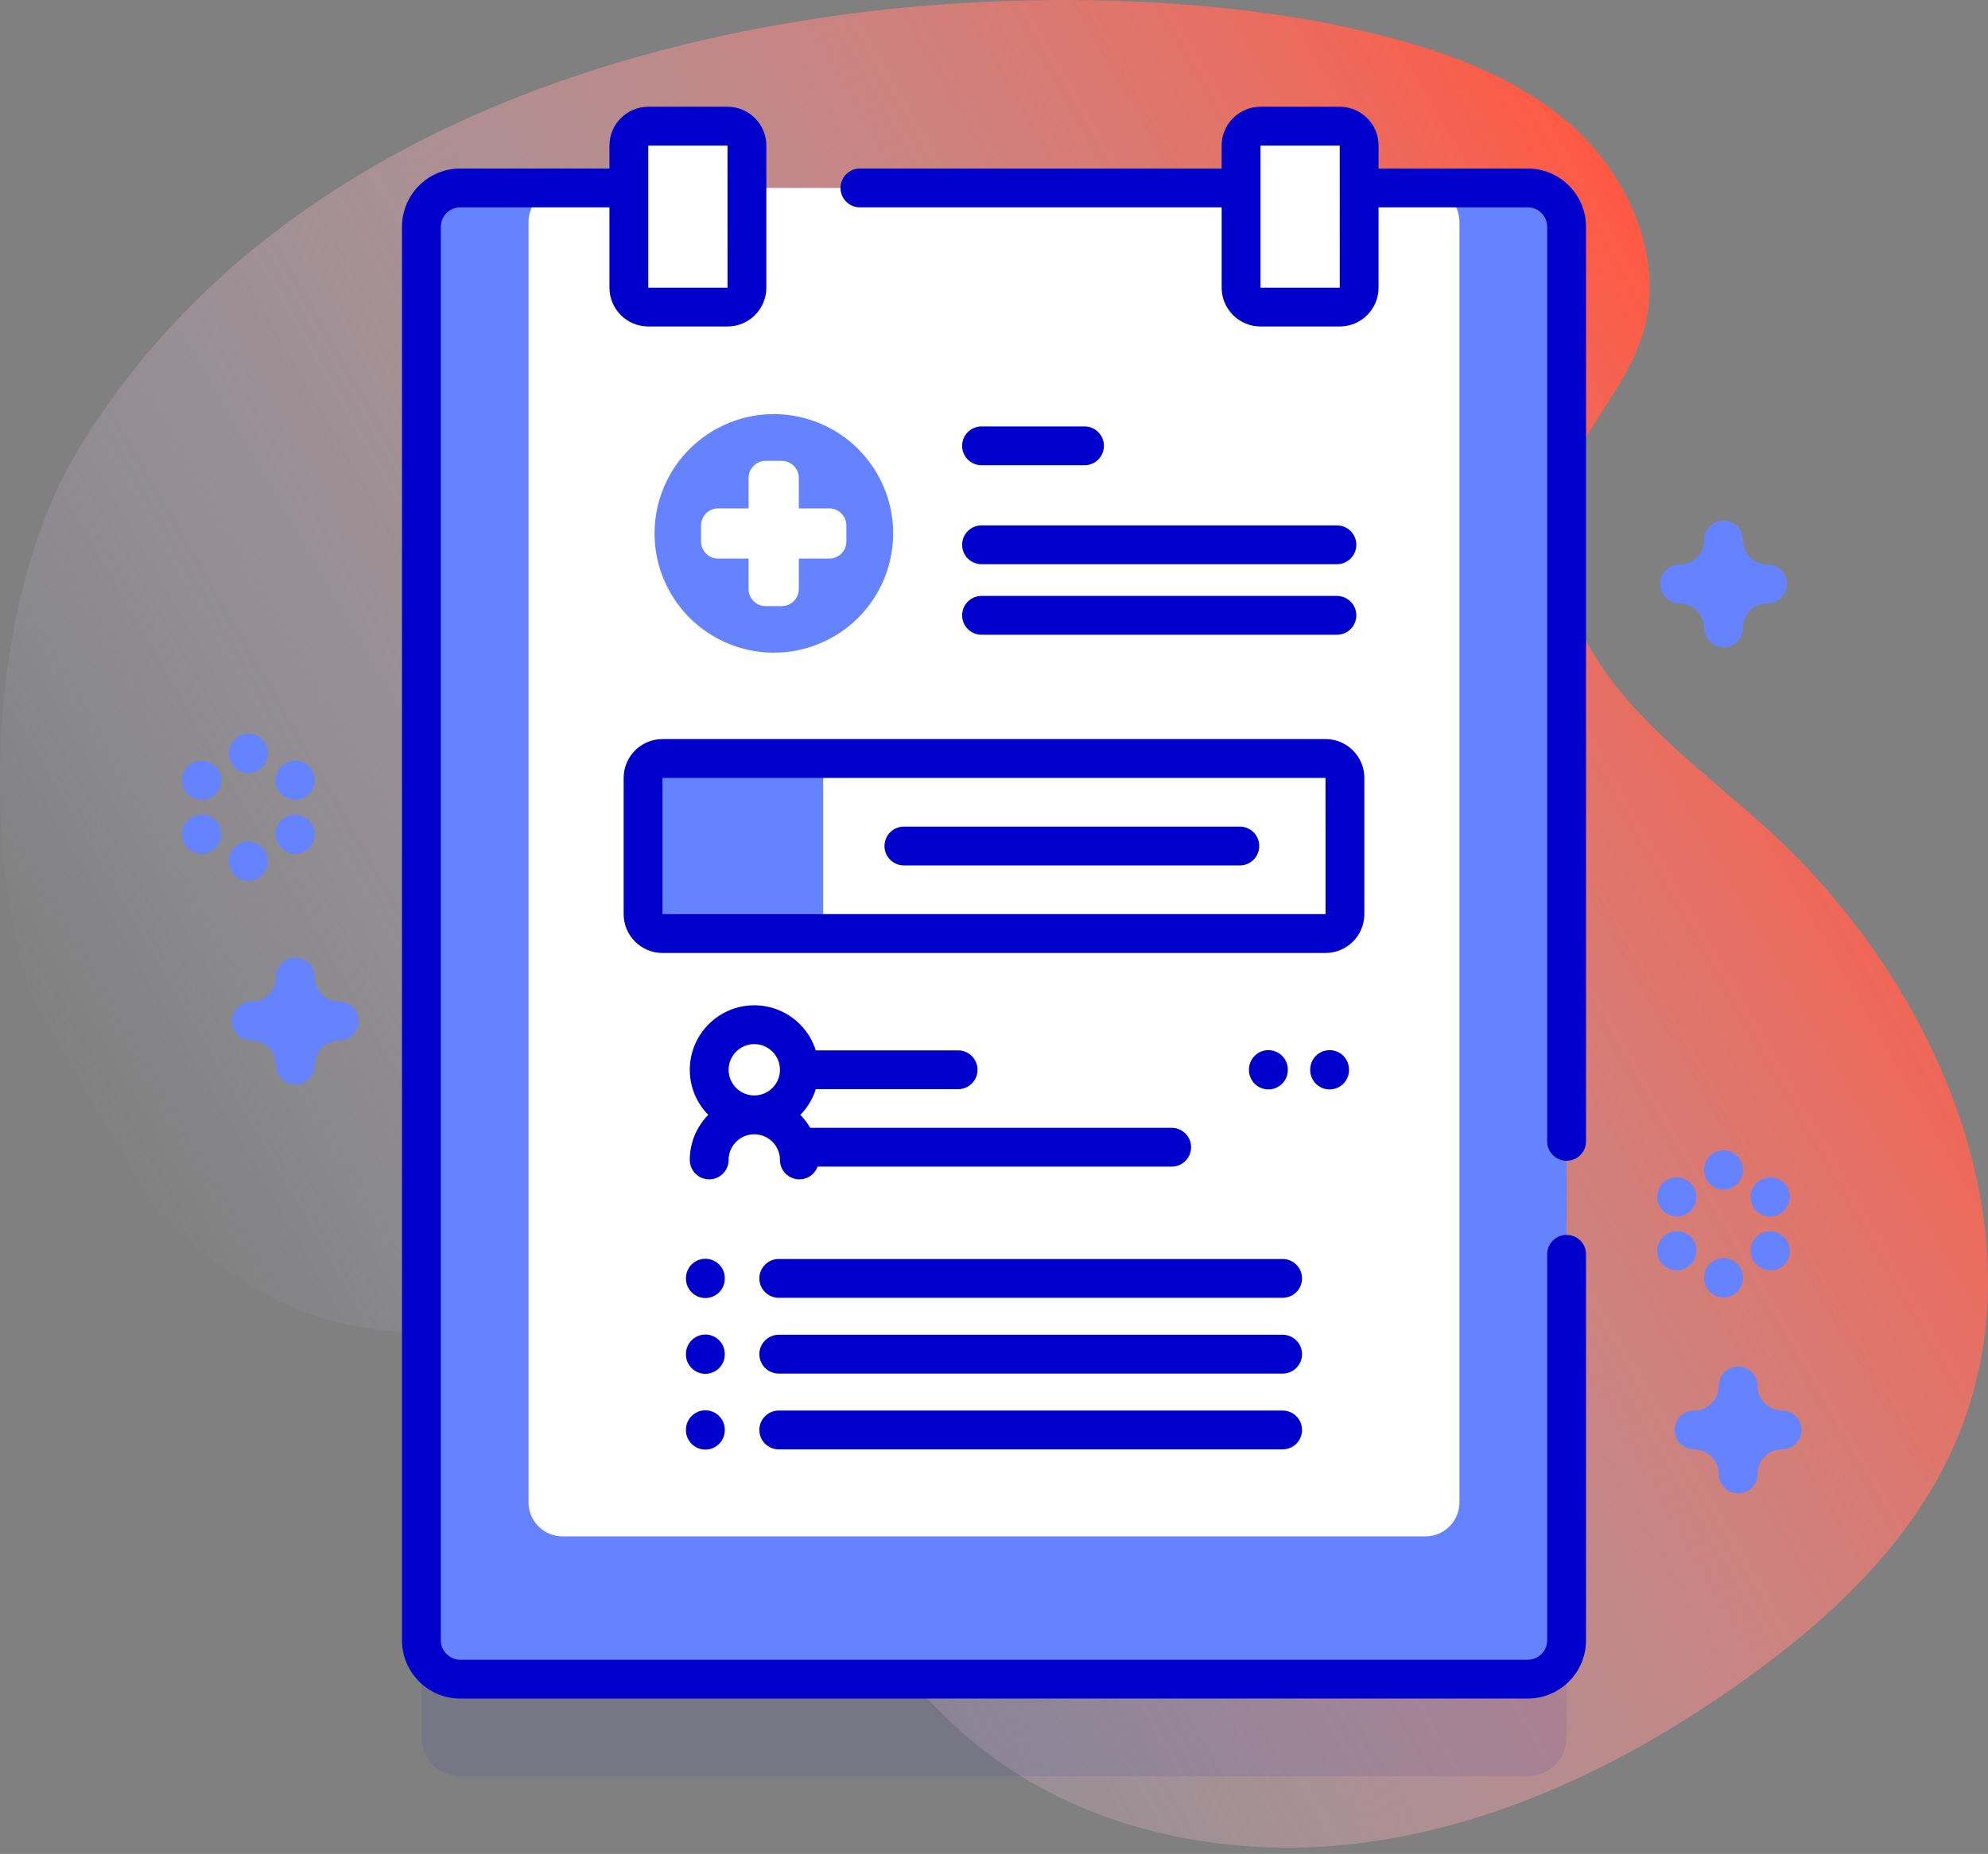 <svg width="119" height="111" viewBox="0 0 119 111" fill="none" xmlns="http://www.w3.org/2000/svg">
<rect x="0" y="0" width="119" height="111" fill="#808080" stroke="none"/>
<path d="M4.727 26.843C-0.844 36 -1.431 51.855 2.65 61.766C6.223 70.447 13.333 78.596 22.666 79.616C26.098 79.992 29.605 79.378 33.002 79.997C44.683 82.124 49.028 96.52 58.106 104.172C64.424 109.498 73.19 111.382 81.388 110.356C89.587 109.33 97.263 105.624 104.021 100.868C109.357 97.113 114.349 92.496 116.982 86.526C122.5 74.013 116.008 58.984 105.921 49.748C102.78 46.871 99.278 44.334 96.653 40.979C94.029 37.624 92.358 33.148 93.609 29.076C94.607 25.827 97.293 23.309 98.31 20.067C99.695 15.654 97.605 10.704 94.173 7.605C90.74 4.506 86.199 2.947 81.7 1.878C62.849 -2.603 21.543 -0.8 4.727 26.843V26.843Z" fill="url(#paint0_linear)"/>
<path opacity="0.1" d="M91.451 106.345H27.549C26.265 106.345 25.225 105.304 25.225 104.02V19.387C25.225 18.104 26.265 17.063 27.549 17.063H91.451C92.734 17.063 93.775 18.104 93.775 19.387V104.02C93.775 105.304 92.734 106.345 91.451 106.345Z" fill="#2626BC"/>
<path d="M91.451 100.534H27.549C26.265 100.534 25.225 99.493 25.225 98.21V13.577C25.225 12.293 26.265 11.252 27.549 11.252H91.451C92.734 11.252 93.775 12.293 93.775 13.577V98.21C93.775 99.493 92.734 100.534 91.451 100.534Z" fill="#6583FE"/>
<path d="M85.322 91.986H33.678C32.551 91.986 31.637 91.072 31.637 89.945V13.293C31.637 12.166 32.551 11.252 33.678 11.252H85.322C86.449 11.252 87.362 12.166 87.362 13.293V89.945C87.363 91.072 86.449 91.986 85.322 91.986Z" fill="white"/>
<path d="M91.451 101.696H27.549C25.627 101.696 24.063 100.132 24.063 98.21V13.577C24.063 11.654 25.627 10.09 27.549 10.09H37.643C38.285 10.09 38.805 10.611 38.805 11.252C38.805 11.894 38.285 12.415 37.643 12.415H27.549C26.908 12.415 26.387 12.936 26.387 13.577V98.21C26.387 98.851 26.908 99.372 27.549 99.372H91.451C92.091 99.372 92.613 98.851 92.613 98.21V75.099C92.613 74.457 93.133 73.937 93.775 73.937C94.417 73.937 94.937 74.457 94.937 75.099V98.21C94.937 100.132 93.373 101.696 91.451 101.696Z" fill="#0000CC"/>
<path d="M73.127 12.415H51.474C50.832 12.415 50.312 11.894 50.312 11.252C50.312 10.611 50.832 10.09 51.474 10.09H73.127C73.769 10.09 74.29 10.611 74.29 11.252C74.29 11.894 73.769 12.415 73.127 12.415Z" fill="#0000CC"/>
<path d="M93.775 69.498C93.133 69.498 92.613 68.977 92.613 68.336V13.577C92.613 12.936 92.092 12.415 91.451 12.415H81.912C81.27 12.415 80.75 11.894 80.75 11.252C80.75 10.611 81.27 10.09 81.912 10.09H91.451C93.373 10.09 94.937 11.654 94.937 13.577V68.336C94.937 68.977 94.417 69.498 93.775 69.498Z" fill="#0000CC"/>
<path d="M43.548 18.384H38.805C38.163 18.384 37.643 17.864 37.643 17.222V8.716C37.643 8.074 38.163 7.554 38.805 7.554H43.548C44.19 7.554 44.71 8.074 44.71 8.716V17.222C44.71 17.864 44.19 18.384 43.548 18.384V18.384Z" fill="white"/>
<path d="M43.548 19.547H38.805C37.523 19.547 36.481 18.504 36.481 17.222V8.716C36.481 7.434 37.523 6.392 38.805 6.392H43.548C44.83 6.392 45.873 7.434 45.873 8.716V17.222C45.873 18.504 44.83 19.547 43.548 19.547V19.547ZM38.805 8.716V17.222H43.55L43.548 8.716H38.805Z" fill="#0000CC"/>
<path d="M80.195 18.384H75.452C74.81 18.384 74.29 17.864 74.29 17.222V8.716C74.29 8.074 74.81 7.554 75.452 7.554H80.195C80.837 7.554 81.357 8.074 81.357 8.716V17.222C81.357 17.864 80.837 18.384 80.195 18.384V18.384Z" fill="white"/>
<path d="M80.195 19.547H75.452C74.17 19.547 73.127 18.504 73.127 17.222V8.716C73.127 7.434 74.17 6.392 75.452 6.392H80.195C81.477 6.392 82.519 7.434 82.519 8.716V17.222C82.519 18.504 81.477 19.547 80.195 19.547V19.547ZM75.452 8.716V17.222H80.197L80.195 8.716H75.452Z" fill="#0000CC"/>
<path d="M49.635 38.261C53.129 36.431 54.478 32.116 52.648 28.623C50.819 25.129 46.503 23.78 43.01 25.61C39.516 27.439 38.167 31.755 39.997 35.248C41.827 38.742 46.142 40.091 49.635 38.261Z" fill="#6583FE"/>
<path d="M49.635 30.437H47.817V28.619C47.817 28.052 47.357 27.592 46.79 27.592H45.836C45.269 27.592 44.809 28.052 44.809 28.619V30.437H42.991C42.423 30.437 41.964 30.897 41.964 31.464V32.418C41.964 32.985 42.423 33.445 42.991 33.445H44.809V35.263C44.809 35.83 45.269 36.29 45.836 36.29H46.79C47.357 36.29 47.817 35.83 47.817 35.263V33.445H49.635C50.202 33.445 50.662 32.985 50.662 32.418V31.464C50.662 30.897 50.202 30.437 49.635 30.437Z" fill="white"/>
<path d="M80.025 33.78H58.754C58.112 33.78 57.592 33.26 57.592 32.618C57.592 31.976 58.112 31.456 58.754 31.456H80.025C80.667 31.456 81.188 31.976 81.188 32.618C81.188 33.26 80.667 33.78 80.025 33.78Z" fill="#0000CC"/>
<path d="M80.025 38.004H58.754C58.112 38.004 57.592 37.483 57.592 36.842C57.592 36.2 58.112 35.679 58.754 35.679H80.025C80.667 35.679 81.188 36.2 81.188 36.842C81.188 37.483 80.667 38.004 80.025 38.004Z" fill="#0000CC"/>
<path d="M64.918 27.855H58.754C58.112 27.855 57.592 27.335 57.592 26.693C57.592 26.052 58.112 25.531 58.754 25.531H64.918C65.56 25.531 66.08 26.052 66.08 26.693C66.08 27.335 65.56 27.855 64.918 27.855Z" fill="#0000CC"/>
<path d="M79.345 55.893H39.655C39.013 55.893 38.493 55.373 38.493 54.731V46.574C38.493 45.932 39.013 45.412 39.655 45.412H79.345C79.987 45.412 80.507 45.932 80.507 46.574V54.731C80.507 55.373 79.987 55.893 79.345 55.893Z" fill="white"/>
<path d="M49.273 45.412H39.655C39.013 45.412 38.493 45.932 38.493 46.574V54.731C38.493 55.373 39.013 55.893 39.655 55.893H49.273V45.412Z" fill="#6583FE"/>
<path d="M74.215 51.815H54.106C53.464 51.815 52.944 51.294 52.944 50.653C52.944 50.011 53.464 49.49 54.106 49.49H74.215C74.857 49.49 75.377 50.011 75.377 50.653C75.377 51.294 74.857 51.815 74.215 51.815Z" fill="#0000CC"/>
<path d="M70.136 67.525H48.014V69.849H70.136C70.778 69.849 71.298 69.329 71.298 68.687C71.298 68.046 70.777 67.525 70.136 67.525Z" fill="#0000CC"/>
<path d="M57.352 62.888H48.014V65.212H57.352C57.994 65.212 58.514 64.692 58.514 64.05C58.514 63.409 57.994 62.888 57.352 62.888Z" fill="#0000CC"/>
<path d="M49.012 64.05C49.012 61.921 47.28 60.189 45.151 60.189C43.022 60.189 41.29 61.921 41.29 64.05C41.29 65.1 41.712 66.053 42.395 66.749C41.712 67.446 41.29 68.399 41.29 69.449C41.29 70.09 41.81 70.611 42.452 70.611C43.093 70.611 43.614 70.09 43.614 69.449C43.614 68.601 44.303 67.912 45.151 67.912C45.999 67.912 46.688 68.601 46.688 69.449C46.688 70.09 47.208 70.611 47.85 70.611C48.492 70.611 49.012 70.09 49.012 69.449C49.012 68.399 48.59 67.446 47.907 66.749C48.589 66.053 49.012 65.1 49.012 64.05ZM45.151 62.513C45.998 62.513 46.688 63.203 46.688 64.05C46.688 64.898 45.998 65.587 45.151 65.587C44.303 65.587 43.614 64.898 43.614 64.05C43.614 63.203 44.303 62.513 45.151 62.513Z" fill="#0000CC"/>
<path d="M76.777 77.702H46.616C45.974 77.702 45.454 77.182 45.454 76.54C45.454 75.899 45.974 75.378 46.616 75.378H76.777C77.419 75.378 77.939 75.899 77.939 76.54C77.939 77.182 77.419 77.702 76.777 77.702Z" fill="#0000CC"/>
<path d="M42.223 77.716C42.864 77.716 43.385 77.195 43.385 76.554V76.527C43.385 75.885 42.864 75.365 42.223 75.365C41.581 75.365 41.06 75.885 41.06 76.527V76.554C41.06 77.195 41.581 77.716 42.223 77.716Z" fill="#0000CC"/>
<path d="M79.589 65.226C80.231 65.226 80.751 64.706 80.751 64.064V64.037C80.751 63.395 80.231 62.875 79.589 62.875C78.947 62.875 78.427 63.395 78.427 64.037V64.064C78.427 64.706 78.947 65.226 79.589 65.226Z" fill="#0000CC"/>
<path d="M75.924 65.226C76.566 65.226 77.087 64.706 77.087 64.064V64.037C77.087 63.395 76.566 62.875 75.924 62.875C75.283 62.875 74.762 63.395 74.762 64.037V64.064C74.762 64.706 75.283 65.226 75.924 65.226Z" fill="#0000CC"/>
<path d="M76.777 82.24H46.616C45.974 82.24 45.454 81.719 45.454 81.077C45.454 80.436 45.974 79.915 46.616 79.915H76.777C77.419 79.915 77.939 80.436 77.939 81.077C77.939 81.719 77.419 82.24 76.777 82.24Z" fill="#0000CC"/>
<path d="M42.223 82.253C42.864 82.253 43.385 81.733 43.385 81.091V81.064C43.385 80.422 42.864 79.902 42.223 79.902C41.581 79.902 41.06 80.422 41.06 81.064V81.091C41.06 81.733 41.581 82.253 42.223 82.253Z" fill="#0000CC"/>
<path d="M76.777 86.777H46.616C45.974 86.777 45.454 86.257 45.454 85.615C45.454 84.973 45.974 84.453 46.616 84.453H76.777C77.419 84.453 77.939 84.973 77.939 85.615C77.939 86.257 77.419 86.777 76.777 86.777Z" fill="#0000CC"/>
<path d="M42.223 86.79C42.864 86.79 43.385 86.27 43.385 85.628V85.602C43.385 84.96 42.864 84.439 42.223 84.439C41.581 84.439 41.06 84.96 41.06 85.602V85.628C41.06 86.27 41.581 86.79 42.223 86.79Z" fill="#0000CC"/>
<path d="M14.868 46.279C14.226 46.279 13.706 45.759 13.706 45.117V45.082C13.706 44.441 14.226 43.92 14.868 43.92C15.51 43.92 16.03 44.441 16.03 45.082V45.117C16.03 45.759 15.51 46.279 14.868 46.279Z" fill="#6583FE"/>
<path d="M14.868 52.737C14.226 52.737 13.706 52.217 13.706 51.575V51.54C13.706 50.898 14.226 50.378 14.868 50.378C15.51 50.378 16.03 50.898 16.03 51.54V51.575C16.03 52.217 15.51 52.737 14.868 52.737Z" fill="#6583FE"/>
<path d="M12.086 47.885C11.889 47.885 11.69 47.835 11.507 47.73L11.477 47.713C10.921 47.393 10.729 46.682 11.049 46.126C11.369 45.569 12.079 45.378 12.636 45.698L12.666 45.715C13.223 46.035 13.414 46.746 13.094 47.302C12.879 47.676 12.488 47.885 12.086 47.885Z" fill="#6583FE"/>
<path d="M17.678 51.114C17.482 51.114 17.284 51.064 17.102 50.96L17.071 50.942C16.515 50.623 16.322 49.913 16.641 49.356C16.96 48.8 17.67 48.606 18.227 48.926L18.257 48.943C18.814 49.263 19.006 49.972 18.688 50.529C18.473 50.904 18.081 51.114 17.678 51.114V51.114Z" fill="#6583FE"/>
<path d="M12.058 51.114C11.655 51.114 11.264 50.905 11.049 50.531C10.729 49.974 10.921 49.264 11.477 48.944L11.507 48.927C12.064 48.606 12.774 48.798 13.094 49.355C13.414 49.911 13.223 50.622 12.666 50.941L12.636 50.959C12.454 51.064 12.254 51.114 12.058 51.114Z" fill="#6583FE"/>
<path d="M17.65 47.885C17.247 47.885 16.856 47.675 16.641 47.301C16.322 46.744 16.515 46.034 17.072 45.715L17.102 45.697C17.659 45.378 18.369 45.571 18.688 46.128C19.007 46.685 18.814 47.395 18.257 47.714L18.227 47.731C18.045 47.836 17.846 47.885 17.65 47.885V47.885Z" fill="#6583FE"/>
<path d="M17.679 64.928C17.038 64.928 16.517 64.408 16.517 63.766C16.517 62.955 15.857 62.294 15.045 62.294C14.403 62.294 13.883 61.774 13.883 61.132C13.883 60.491 14.403 59.97 15.045 59.97C15.857 59.97 16.517 59.31 16.517 58.498C16.517 57.856 17.038 57.336 17.679 57.336C18.321 57.336 18.841 57.856 18.841 58.498C18.841 59.31 19.502 59.97 20.313 59.97C20.955 59.97 21.476 60.491 21.476 61.132C21.476 61.774 20.955 62.294 20.313 62.294C19.502 62.294 18.841 62.955 18.841 63.766C18.841 64.408 18.321 64.928 17.679 64.928Z" fill="#6583FE"/>
<path d="M103.169 38.762C102.528 38.762 102.007 38.242 102.007 37.6C102.007 36.789 101.347 36.128 100.535 36.128C99.894 36.128 99.373 35.608 99.373 34.966C99.373 34.324 99.894 33.804 100.535 33.804C101.347 33.804 102.007 33.144 102.007 32.332C102.007 31.69 102.528 31.17 103.169 31.17C103.811 31.17 104.332 31.69 104.332 32.332C104.332 33.144 104.992 33.804 105.803 33.804C106.445 33.804 106.966 34.324 106.966 34.966C106.966 35.608 106.445 36.128 105.803 36.128C104.992 36.128 104.332 36.788 104.332 37.6C104.332 38.242 103.811 38.762 103.169 38.762Z" fill="#6583FE"/>
<path d="M103.169 71.226C102.528 71.226 102.007 70.706 102.007 70.064V70.029C102.007 69.387 102.528 68.867 103.169 68.867C103.811 68.867 104.332 69.387 104.332 70.029V70.064C104.332 70.706 103.811 71.226 103.169 71.226Z" fill="#6583FE"/>
<path d="M103.169 77.683C102.528 77.683 102.007 77.163 102.007 76.521V76.487C102.007 75.845 102.528 75.325 103.169 75.325C103.811 75.325 104.332 75.845 104.332 76.487V76.521C104.332 77.163 103.811 77.683 103.169 77.683Z" fill="#6583FE"/>
<path d="M100.387 72.832C100.19 72.832 99.992 72.782 99.809 72.677L99.779 72.659C99.222 72.34 99.031 71.629 99.351 71.073C99.671 70.516 100.381 70.325 100.937 70.645L100.968 70.662C101.524 70.982 101.716 71.692 101.396 72.249C101.181 72.623 100.789 72.832 100.387 72.832Z" fill="#6583FE"/>
<path d="M105.979 76.061C105.783 76.061 105.584 76.011 105.401 75.906L105.371 75.888C104.814 75.568 104.623 74.858 104.943 74.301C105.263 73.745 105.973 73.553 106.53 73.873L106.56 73.891C107.116 74.211 107.308 74.921 106.988 75.478C106.773 75.852 106.382 76.061 105.979 76.061Z" fill="#6583FE"/>
<path d="M100.359 76.061C99.957 76.061 99.566 75.852 99.351 75.478C99.031 74.921 99.222 74.211 99.779 73.891L99.809 73.874C100.366 73.554 101.076 73.745 101.396 74.302C101.716 74.858 101.524 75.569 100.968 75.888L100.938 75.906C100.755 76.011 100.556 76.061 100.359 76.061Z" fill="#6583FE"/>
<path d="M105.952 72.832C105.549 72.832 105.158 72.623 104.943 72.249C104.623 71.693 104.815 70.982 105.371 70.662L105.401 70.645C105.958 70.325 106.668 70.516 106.988 71.073C107.308 71.629 107.116 72.34 106.56 72.659L106.53 72.677C106.347 72.782 106.148 72.832 105.952 72.832Z" fill="#6583FE"/>
<path d="M104.044 89.411C103.403 89.411 102.882 88.89 102.882 88.249C102.882 87.437 102.222 86.777 101.41 86.777C100.768 86.777 100.248 86.256 100.248 85.615C100.248 84.973 100.768 84.452 101.41 84.452C102.222 84.452 102.882 83.792 102.882 82.981C102.882 82.339 103.403 81.818 104.044 81.818C104.686 81.818 105.207 82.339 105.207 82.981C105.207 83.792 105.867 84.452 106.679 84.452C107.32 84.452 107.841 84.973 107.841 85.615C107.841 86.256 107.32 86.777 106.679 86.777C105.867 86.777 105.207 87.437 105.207 88.249C105.207 88.891 104.686 89.411 104.044 89.411Z" fill="#6583FE"/>
<path d="M79.345 57.056H39.655C38.373 57.056 37.331 56.013 37.331 54.731V46.574C37.331 45.293 38.373 44.25 39.655 44.25H79.345C80.627 44.25 81.669 45.293 81.669 46.574V54.731C81.669 56.013 80.626 57.056 79.345 57.056ZM39.655 46.574V54.731H79.347L79.345 46.574H39.655V46.574Z" fill="#0000CC"/>
<defs>
<linearGradient id="paint0_linear" x1="14.812" y1="83.506" x2="107.808" y2="29.815" gradientUnits="userSpaceOnUse">
<stop stop-color="#D2DEFF" stop-opacity="0"/>
<stop offset="1" stop-color="#FF5842"/>
</linearGradient>
</defs>
</svg>
